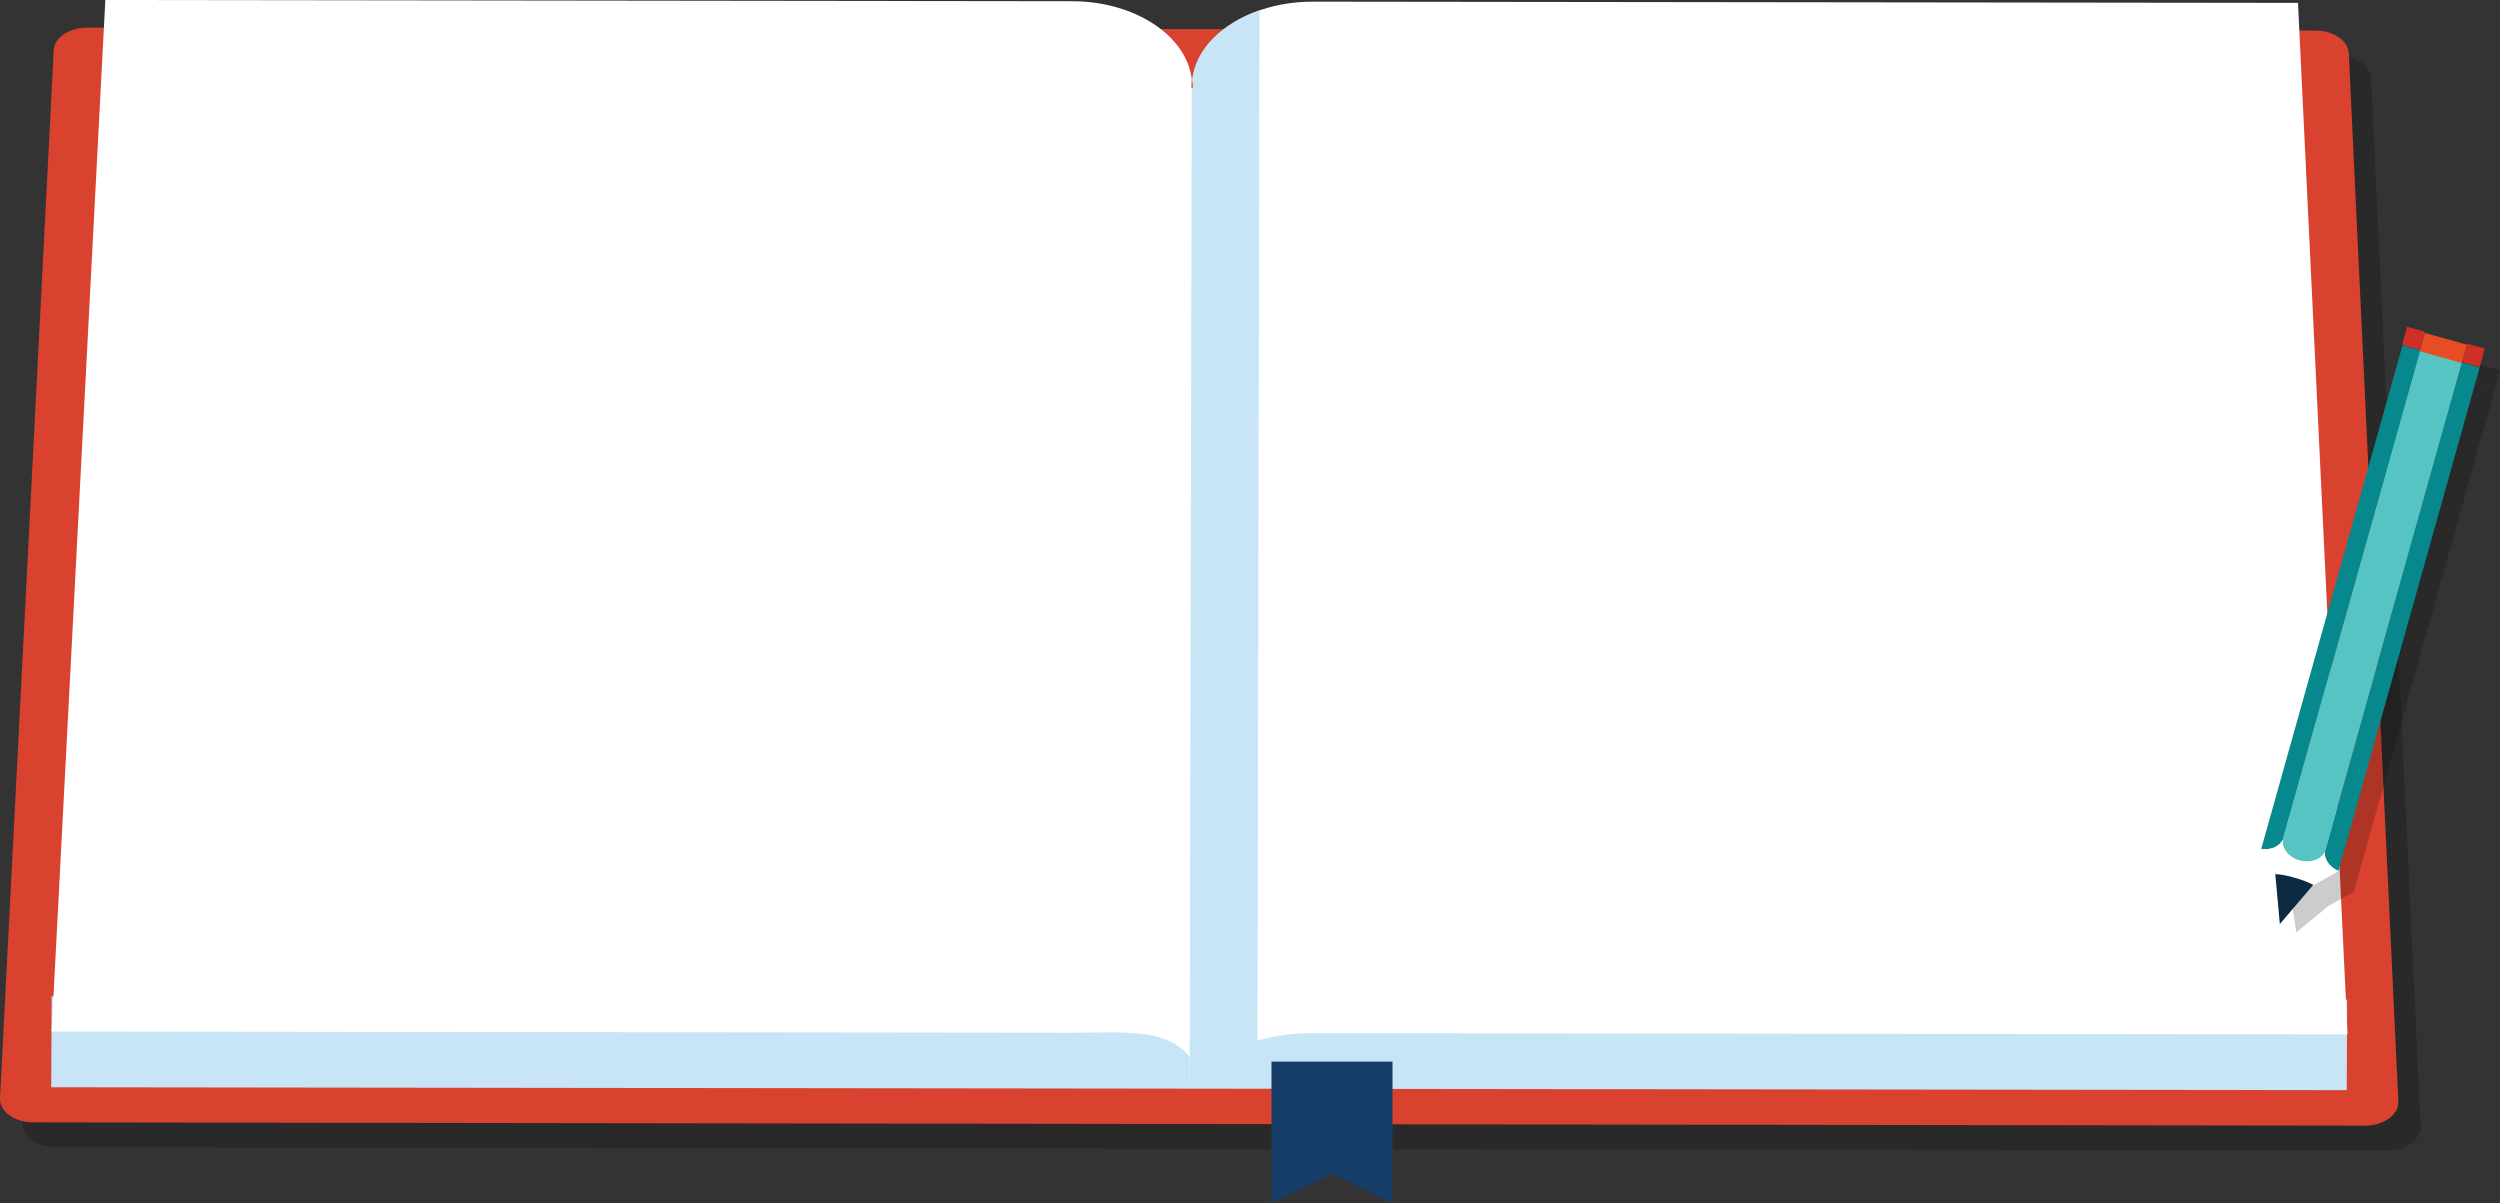 <?xml version="1.0" encoding="utf-8"?>
<!-- Generator: Adobe Illustrator 18.1.1, SVG Export Plug-In . SVG Version: 6.00 Build 0)  -->
<svg version="1.1" id="Layer_1" xmlns="http://www.w3.org/2000/svg" xmlns:xlink="http://www.w3.org/1999/xlink" x="0px" y="0px"
	 viewBox="0 0 605.2 291.3" enable-background="new 0 0 605.2 291.3" xml:space="preserve">
<rect x="0" y="0" width="605.2" height="291.3" fill="#333333" stroke="none"/>
<g>
	<path opacity="0.2" fill="#010101" d="M5.4,272c0,3.2,3.6,5.7,8.1,5.7l564.4,0.8c4.5,0,8.1-2.6,8.1-5.7L574,19.1
		c0-3.1-3.6-5.7-8.1-5.7L26.5,12.7c-4.5,0-8.1,2.5-8.1,5.7L5.4,272z"/>
	<path fill="#DA4230" d="M0,266c0,3.2,3.6,5.7,8.1,5.7l564.4,0.8c4.5,0,8.1-2.6,8.1-5.7l-12-253.7c0-3.1-3.6-5.7-8.1-5.7L21.1,6.7
		c-4.5,0-8.1,2.5-8.1,5.7L0,266z"/>
	<polygon fill="#C8E5F8" points="12.4,263.2 568.1,263.9 568.2,242 12.5,241.2 	"/>
	<path fill="#FFFFFF" d="M288.2,256.1l0.5-234.5c-0.1-0.2-0.3-0.4-0.3-0.6c0-0.6,0.1-1.2,0.1-1.8c-1.2-10.5-13.7-18.9-29-18.9
		L25.5,0l-13,249.7l246.6,0.3C271.7,250,282.7,248.7,288.2,256.1z"/>
	<path fill="#FFFFFF" d="M288,262.5l0.5-240.9c0.1-0.2,0.3-0.4,0.3-0.6c0-0.6-0.1-1.2-0.1-1.8c1.3-10.5,13.8-18.8,29.1-18.8
		l238.5,0.3l12,249.7l-251-0.3C304.6,250.1,293.6,255.1,288,262.5z"/>
	<path fill="#C8E5F8" d="M288.6,19.2c0.9-7.4,7.3-13.6,16.3-16.7l-0.5,250.4c-7,2.1-12.8,5.9-16.4,10.6l0.5-241.9
		c0.1-0.2,0.3-0.4,0.3-0.6C288.8,20.4,288.7,19.8,288.6,19.2z"/>
</g>
<polygon fill="#163D67" points="307.8,257 337.1,257 337.1,291.3 322.5,284.2 307.8,291.3 "/>
<g>
	<g opacity="0.2">
		<path fill="#010101" d="M599.7,92.9L589.5,90l-4.3-1.2l-34.2,121.9c0,0,0,0,0,0l3.5,6.1l0,0l1.4,8.9l7.8-6.4l0,0l6.1-3.4
			c0,0,0,0,0,0L604,94.1L599.7,92.9z M568.2,215c-1.1-1-1.8-2.3-1.7-3.6C566.3,212.7,567,214,568.2,215z M568.9,215.5
			c-0.2-0.1-0.4-0.2-0.6-0.3C568.5,215.3,568.7,215.4,568.9,215.5z"/>
		<polygon fill="#010101" points="600.9,88.4 590.8,85.6 586.5,84.4 585.2,88.8 589.5,90 599.7,92.8 604,94 605.2,89.6 		"/>
	</g>
	<g>
		<path fill="#07888C" d="M600.3,88.9l-34.2,121.9c-2.2-0.9-3.5-2.8-3.3-4.6L596,87.7L600.3,88.9z"/>
		<path fill="#57C4C4" d="M585.8,84.8l10.2,2.9l-33.2,118.5v0c0,0,0,0,0,0c0,0,0,0,0,0c-0.9,1.9-3.4,2.8-6.1,2.1
			c-2.6-0.7-4.3-2.9-4.1-4.9c0,0,0,0,0,0c0,0,0,0,0-0.1l0,0L585.8,84.8z"/>
		<path fill="#07888C" d="M552.6,203.3c-0.8,1.7-2.9,2.6-5.2,2.2l34.2-121.9l4.3,1.2L552.6,203.3z"/>
		<path fill="#FFFFFF" d="M547.3,205.5c2.3,0.4,4.5-0.6,5.3-2.2l0,0c0,0,0,0,0,0.1c0,0,0,0,0,0c-0.2,2.1,1.5,4.2,4.1,4.9
			c2.6,0.7,5.2-0.2,6.1-2.1c0,0,0,0,0,0c0,0,0,0,0,0v0c-0.2,1.8,1.2,3.7,3.3,4.7l-12,6.7L547.3,205.5z"/>
		<path fill="#0E2942" d="M560,214.2l-8.1,9.5l-1.1-12.1c1.6,0.1,3.1,0.4,4.7,0.9C557.1,212.9,558.6,213.5,560,214.2z"/>
		<g>
			
				<rect x="596.5" y="83.7" transform="matrix(0.963 0.27 -0.27 0.963 45.449 -158.451)" fill="#D02F27" width="4.4" height="4.6"/>
			
				<rect x="586.2" y="81.7" transform="matrix(0.963 0.27 -0.27 0.963 44.541 -156.363)" fill="#E84C24" width="10.6" height="4.6"/>
			<polygon fill="#D02F27" points="585.8,84.7 581.5,83.5 582.7,79.1 587,80.3 			"/>
		</g>
	</g>
</g>
</svg>
